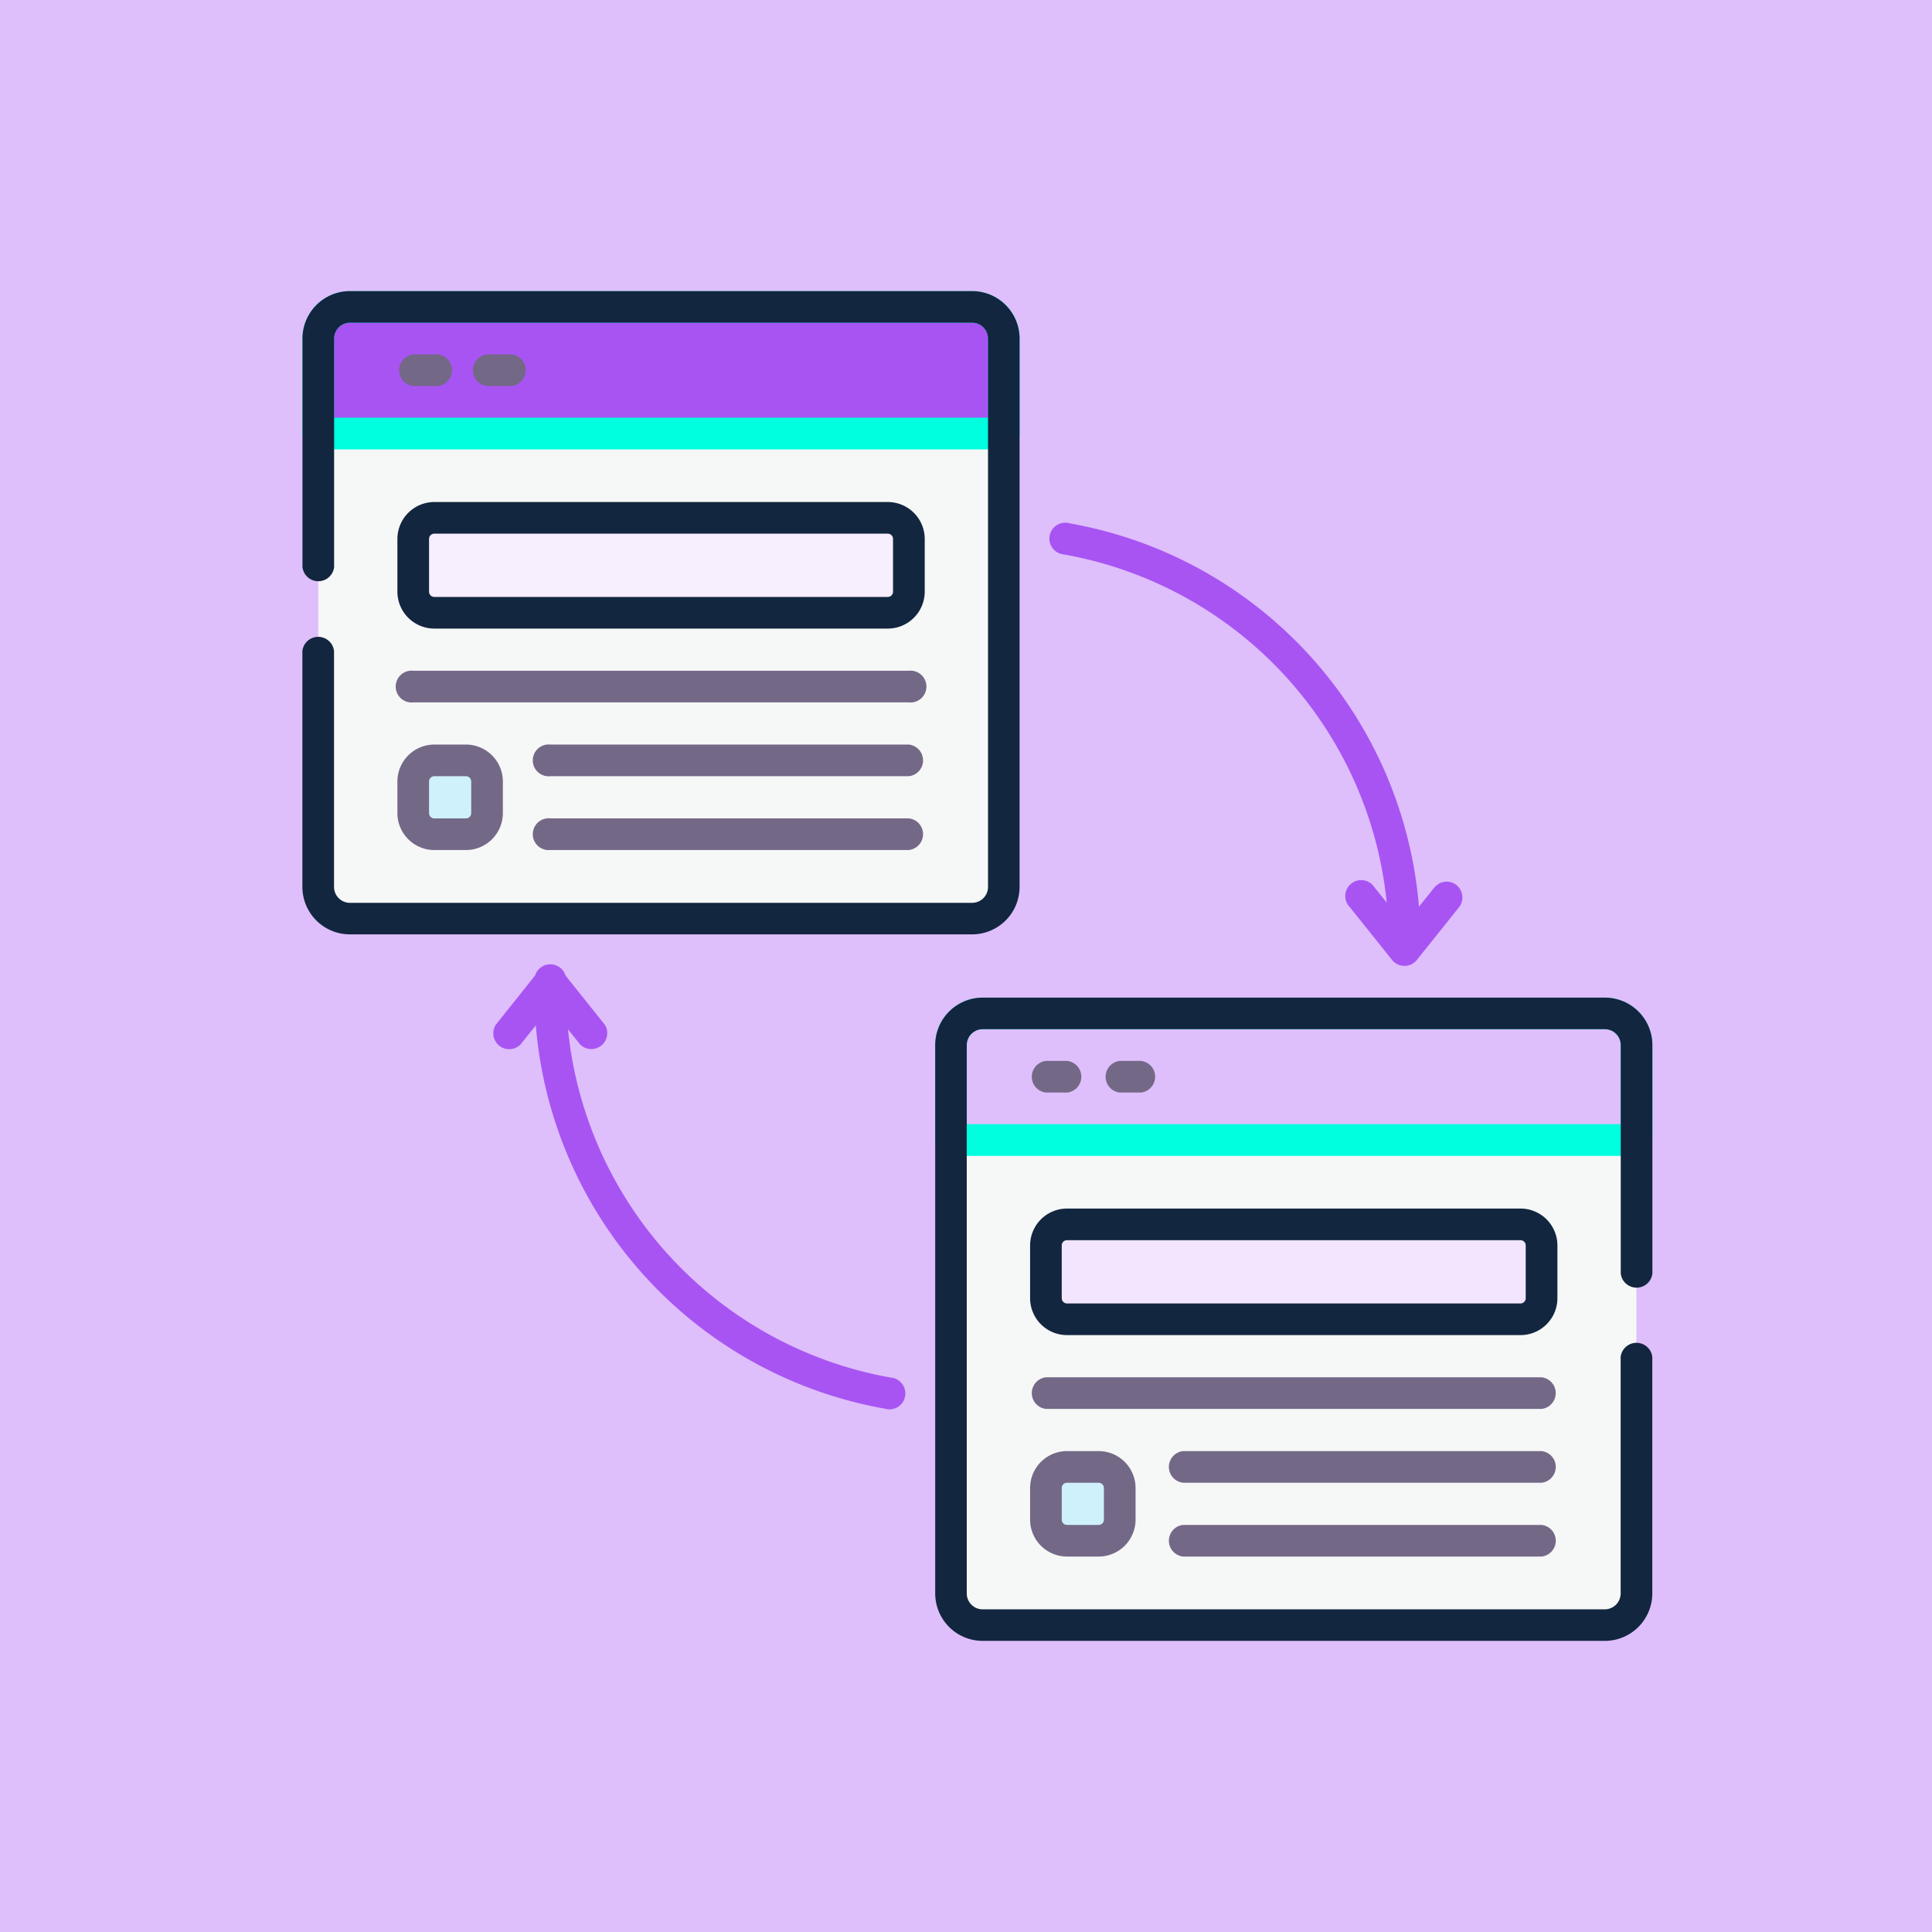 <svg xmlns="http://www.w3.org/2000/svg" width="85" height="85" viewBox="0 0 85 85">
  <g id="Grupo_1101598" data-name="Grupo 1101598" transform="translate(-180 -5254)">
    <rect id="Rectángulo_401125" data-name="Rectángulo 401125" width="85" height="85" transform="translate(180 5254)" fill="#debefb"/>
    <g id="reshot-icon-reciprocal-link-HKGQXZ3PYU" transform="translate(193.308 5266.808)">
      <g id="Grupo_1100540" data-name="Grupo 1100540" transform="translate(0.696 0.696)">
        <path id="Trazado_873962" data-name="Trazado 873962" d="M30.265,1.5H2.892A1.39,1.39,0,0,0,1.5,2.892V27.017a1.39,1.39,0,0,0,1.392,1.392H30.265a1.39,1.39,0,0,0,1.392-1.392V2.892A1.39,1.39,0,0,0,30.265,1.5Z" transform="translate(-1.5 -1.5)" fill="#f6f7f7"/>
        <path id="Trazado_873963" data-name="Trazado 873963" d="M90.265,68.5H62.892A1.39,1.39,0,0,0,61.5,69.892V94.017a1.39,1.39,0,0,0,1.392,1.392H90.265a1.39,1.39,0,0,0,1.392-1.392V69.892A1.39,1.39,0,0,0,90.265,68.5Z" transform="translate(-33.663 -37.416)" fill="#f6f7f7"/>
        <path id="Trazado_873964" data-name="Trazado 873964" d="M30.265,1.5H2.892A1.39,1.39,0,0,0,1.5,2.892V7.067H31.657V2.892A1.39,1.39,0,0,0,30.265,1.5Z" transform="translate(-1.5 -1.5)" fill="#a854f3"/>
        <path id="Trazado_873965" data-name="Trazado 873965" d="M31.378,21.5H11.428a.928.928,0,0,0-.928.928v2.32a.928.928,0,0,0,.928.928h19.95a.928.928,0,0,0,.928-.928v-2.32A.928.928,0,0,0,31.378,21.5Z" transform="translate(-6.324 -12.221)" fill="#f7eefe"/>
        <path id="Trazado_873966" data-name="Trazado 873966" d="M12.82,44.5H11.428a.928.928,0,0,0-.928.928V46.82a.928.928,0,0,0,.928.928H12.82a.928.928,0,0,0,.928-.928V45.428A.928.928,0,0,0,12.82,44.5Z" transform="translate(-6.324 -24.55)" fill="#cff1fb"/>
        <path id="Trazado_873967" data-name="Trazado 873967" d="M90.265,68.5H62.892A1.39,1.39,0,0,0,61.5,69.892v4.176H91.657V69.892A1.39,1.39,0,0,0,90.265,68.5Z" transform="translate(-33.663 -37.416)" fill="#debefb"/>
        <path id="Trazado_873968" data-name="Trazado 873968" d="M91.378,88.5H71.428a.928.928,0,0,0-.928.928v2.32a.928.928,0,0,0,.928.928h19.95a.928.928,0,0,0,.928-.928v-2.32A.928.928,0,0,0,91.378,88.5Z" transform="translate(-38.488 -48.137)" fill="#f2e5fd"/>
        <path id="Trazado_873969" data-name="Trazado 873969" d="M72.82,111.5H71.428a.928.928,0,0,0-.928.928v1.392a.928.928,0,0,0,.928.928H72.82a.928.928,0,0,0,.928-.928v-1.392A.928.928,0,0,0,72.82,111.5Z" transform="translate(-38.488 -60.466)" fill="#cff1fb"/>
      </g>
      <g id="Grupo_1100541" data-name="Grupo 1100541">
        <path id="Trazado_873970" data-name="Trazado 873970" d="M29.461,0H2.088A2.09,2.09,0,0,0,0,2.088V6.263a.7.7,0,0,0,.7.7H30.852a.7.7,0,0,0,.7-.7V2.088A2.09,2.09,0,0,0,29.461,0Zm.7,5.567H1.392V2.088a.7.7,0,0,1,.7-.7H29.461a.7.7,0,0,1,.7.7Z" fill="#00ffdf"/>
        <path id="Trazado_873971" data-name="Trazado 873971" d="M29.461,0H2.088A2.09,2.09,0,0,0,0,2.088v10.05a.7.7,0,0,0,1.392,0V2.088a.7.7,0,0,1,.7-.7H29.461a.7.7,0,0,1,.7.7V26.213a.7.7,0,0,1-.7.7H2.088a.7.7,0,0,1-.7-.7V15.836a.7.7,0,0,0-1.392,0V26.213A2.09,2.09,0,0,0,2.088,28.3H29.461a2.09,2.09,0,0,0,2.088-2.088V2.088A2.09,2.09,0,0,0,29.461,0Z" fill="#12263f"/>
        <path id="Trazado_873972" data-name="Trazado 873972" d="M10.624,6H9.7a.7.7,0,0,0,0,1.392h.928a.7.7,0,1,0,0-1.392Z" transform="translate(-4.824 -3.216)" fill="#746887"/>
        <path id="Trazado_873973" data-name="Trazado 873973" d="M17.624,6H16.7a.7.7,0,0,0,0,1.392h.928a.7.7,0,1,0,0-1.392Z" transform="translate(-8.577 -3.216)" fill="#746887"/>
        <path id="Trazado_873974" data-name="Trazado 873974" d="M30.574,20H10.624A1.626,1.626,0,0,0,9,21.624v2.32a1.626,1.626,0,0,0,1.624,1.624h19.95A1.626,1.626,0,0,0,32.2,23.944v-2.32A1.626,1.626,0,0,0,30.574,20Zm.232,3.944a.232.232,0,0,1-.232.232H10.624a.232.232,0,0,1-.232-.232v-2.32a.232.232,0,0,1,.232-.232h19.95a.232.232,0,0,1,.232.232Z" transform="translate(-4.824 -10.721)" fill="#12263f"/>
        <path id="Trazado_873975" data-name="Trazado 873975" d="M31.5,36H9.7a.7.7,0,1,0,0,1.392H31.5A.7.7,0,1,0,31.5,36Z" transform="translate(-4.824 -19.298)" fill="#746887"/>
        <path id="Trazado_873976" data-name="Trazado 873976" d="M38.47,43H22.7a.7.7,0,1,0,0,1.392H38.47a.7.7,0,0,0,0-1.392Z" transform="translate(-11.793 -23.05)" fill="#746887"/>
        <path id="Trazado_873977" data-name="Trazado 873977" d="M38.47,50H22.7a.7.7,0,1,0,0,1.392H38.47a.7.7,0,0,0,0-1.392Z" transform="translate(-11.793 -26.803)" fill="#746887"/>
        <path id="Trazado_873978" data-name="Trazado 873978" d="M12.016,43H10.624A1.626,1.626,0,0,0,9,44.624v1.392a1.626,1.626,0,0,0,1.624,1.624h1.392a1.626,1.626,0,0,0,1.624-1.624V44.624A1.626,1.626,0,0,0,12.016,43Zm.232,3.016a.232.232,0,0,1-.232.232H10.624a.232.232,0,0,1-.232-.232V44.624a.232.232,0,0,1,.232-.232h1.392a.232.232,0,0,1,.232.232Z" transform="translate(-4.824 -23.05)" fill="#746887"/>
        <path id="Trazado_873979" data-name="Trazado 873979" d="M89.461,67H62.088A2.09,2.09,0,0,0,60,69.088v4.176a.7.7,0,0,0,.7.7H90.852a.7.7,0,0,0,.7-.7V69.088A2.09,2.09,0,0,0,89.461,67Zm.7,5.567H61.392v-3.48a.7.7,0,0,1,.7-.7H89.461a.7.7,0,0,1,.7.7Z" transform="translate(-32.163 -35.916)" fill="#00ffdf"/>
        <path id="Trazado_873980" data-name="Trazado 873980" d="M89.461,67H62.088A2.09,2.09,0,0,0,60,69.088V93.213A2.09,2.09,0,0,0,62.088,95.3H89.461a2.09,2.09,0,0,0,2.088-2.088v-10.4a.7.7,0,0,0-1.392,0v10.4a.7.7,0,0,1-.7.7H62.088a.7.7,0,0,1-.7-.7V69.088a.7.7,0,0,1,.7-.7H89.461a.7.7,0,0,1,.7.7V79.134a.7.7,0,0,0,1.392,0V69.088A2.09,2.09,0,0,0,89.461,67Z" transform="translate(-32.163 -35.916)" fill="#12263f"/>
        <path id="Trazado_873981" data-name="Trazado 873981" d="M70.624,73H69.7a.7.7,0,0,0,0,1.392h.928a.7.7,0,0,0,0-1.392Z" transform="translate(-36.988 -39.132)" fill="#746887"/>
        <path id="Trazado_873982" data-name="Trazado 873982" d="M77.624,73H76.7a.7.7,0,0,0,0,1.392h.928a.7.7,0,0,0,0-1.392Z" transform="translate(-40.74 -39.132)" fill="#746887"/>
        <path id="Trazado_873983" data-name="Trazado 873983" d="M90.574,87H70.624A1.626,1.626,0,0,0,69,88.624v2.32a1.626,1.626,0,0,0,1.624,1.624h19.95A1.626,1.626,0,0,0,92.2,90.944v-2.32A1.626,1.626,0,0,0,90.574,87Zm.232,3.944a.232.232,0,0,1-.232.232H70.624a.232.232,0,0,1-.232-.232v-2.32a.232.232,0,0,1,.232-.232h19.95a.232.232,0,0,1,.232.232Z" transform="translate(-36.988 -46.637)" fill="#12263f"/>
        <path id="Trazado_873984" data-name="Trazado 873984" d="M91.5,103H69.7a.7.7,0,0,0,0,1.392H91.5a.7.7,0,0,0,0-1.392Z" transform="translate(-36.988 -55.213)" fill="#746887"/>
        <path id="Trazado_873985" data-name="Trazado 873985" d="M98.47,110H82.7a.7.7,0,0,0,0,1.392H98.47a.7.7,0,0,0,0-1.392Z" transform="translate(-43.956 -58.966)" fill="#746887"/>
        <path id="Trazado_873986" data-name="Trazado 873986" d="M98.47,117H82.7a.7.7,0,0,0,0,1.392H98.47a.7.7,0,0,0,0-1.392Z" transform="translate(-43.956 -62.718)" fill="#746887"/>
        <path id="Trazado_873987" data-name="Trazado 873987" d="M72.016,110H70.624A1.626,1.626,0,0,0,69,111.624v1.392a1.626,1.626,0,0,0,1.624,1.624h1.392a1.626,1.626,0,0,0,1.624-1.624v-1.392A1.626,1.626,0,0,0,72.016,110Zm.232,3.016a.232.232,0,0,1-.232.232H70.624a.232.232,0,0,1-.232-.232v-1.392a.232.232,0,0,1,.232-.232h1.392a.232.232,0,0,1,.232.232Z" transform="translate(-36.988 -58.966)" fill="#746887"/>
        <path id="Trazado_873988" data-name="Trazado 873988" d="M37.675,82.107A17.317,17.317,0,0,1,23.392,64.7.7.7,0,1,0,22,64.7,18.677,18.677,0,0,0,37.409,83.473a.7.7,0,1,0,.266-1.366Z" transform="translate(-11.793 -34.307)" fill="#a854f3"/>
        <path id="Trazado_873989" data-name="Trazado 873989" d="M21.094,64.277a.72.72,0,0,0-1.087,0L18.152,66.6a.7.7,0,0,0,1.087.869l1.313-1.641,1.313,1.641A.7.7,0,0,0,22.95,66.6Z" transform="translate(-9.648 -34.323)" fill="#a854f3"/>
        <path id="Trazado_873990" data-name="Trazado 873990" d="M71.829,22.013a.7.7,0,1,0-.266,1.366A17.317,17.317,0,0,1,85.846,40.79a.7.7,0,0,0,1.392,0A18.677,18.677,0,0,0,71.829,22.013Z" transform="translate(-38.06 -11.793)" fill="#a854f3"/>
        <path id="Trazado_873991" data-name="Trazado 873991" d="M103.842,56.153a.7.7,0,0,0-.978.109L101.552,57.9l-1.313-1.641a.7.7,0,1,0-1.087.869l1.856,2.32a.7.7,0,0,0,1.087,0l1.856-2.32A.7.7,0,0,0,103.842,56.153Z" transform="translate(-53.069 -30.02)" fill="#a854f3"/>
      </g>
    </g>
  </g>
</svg>
